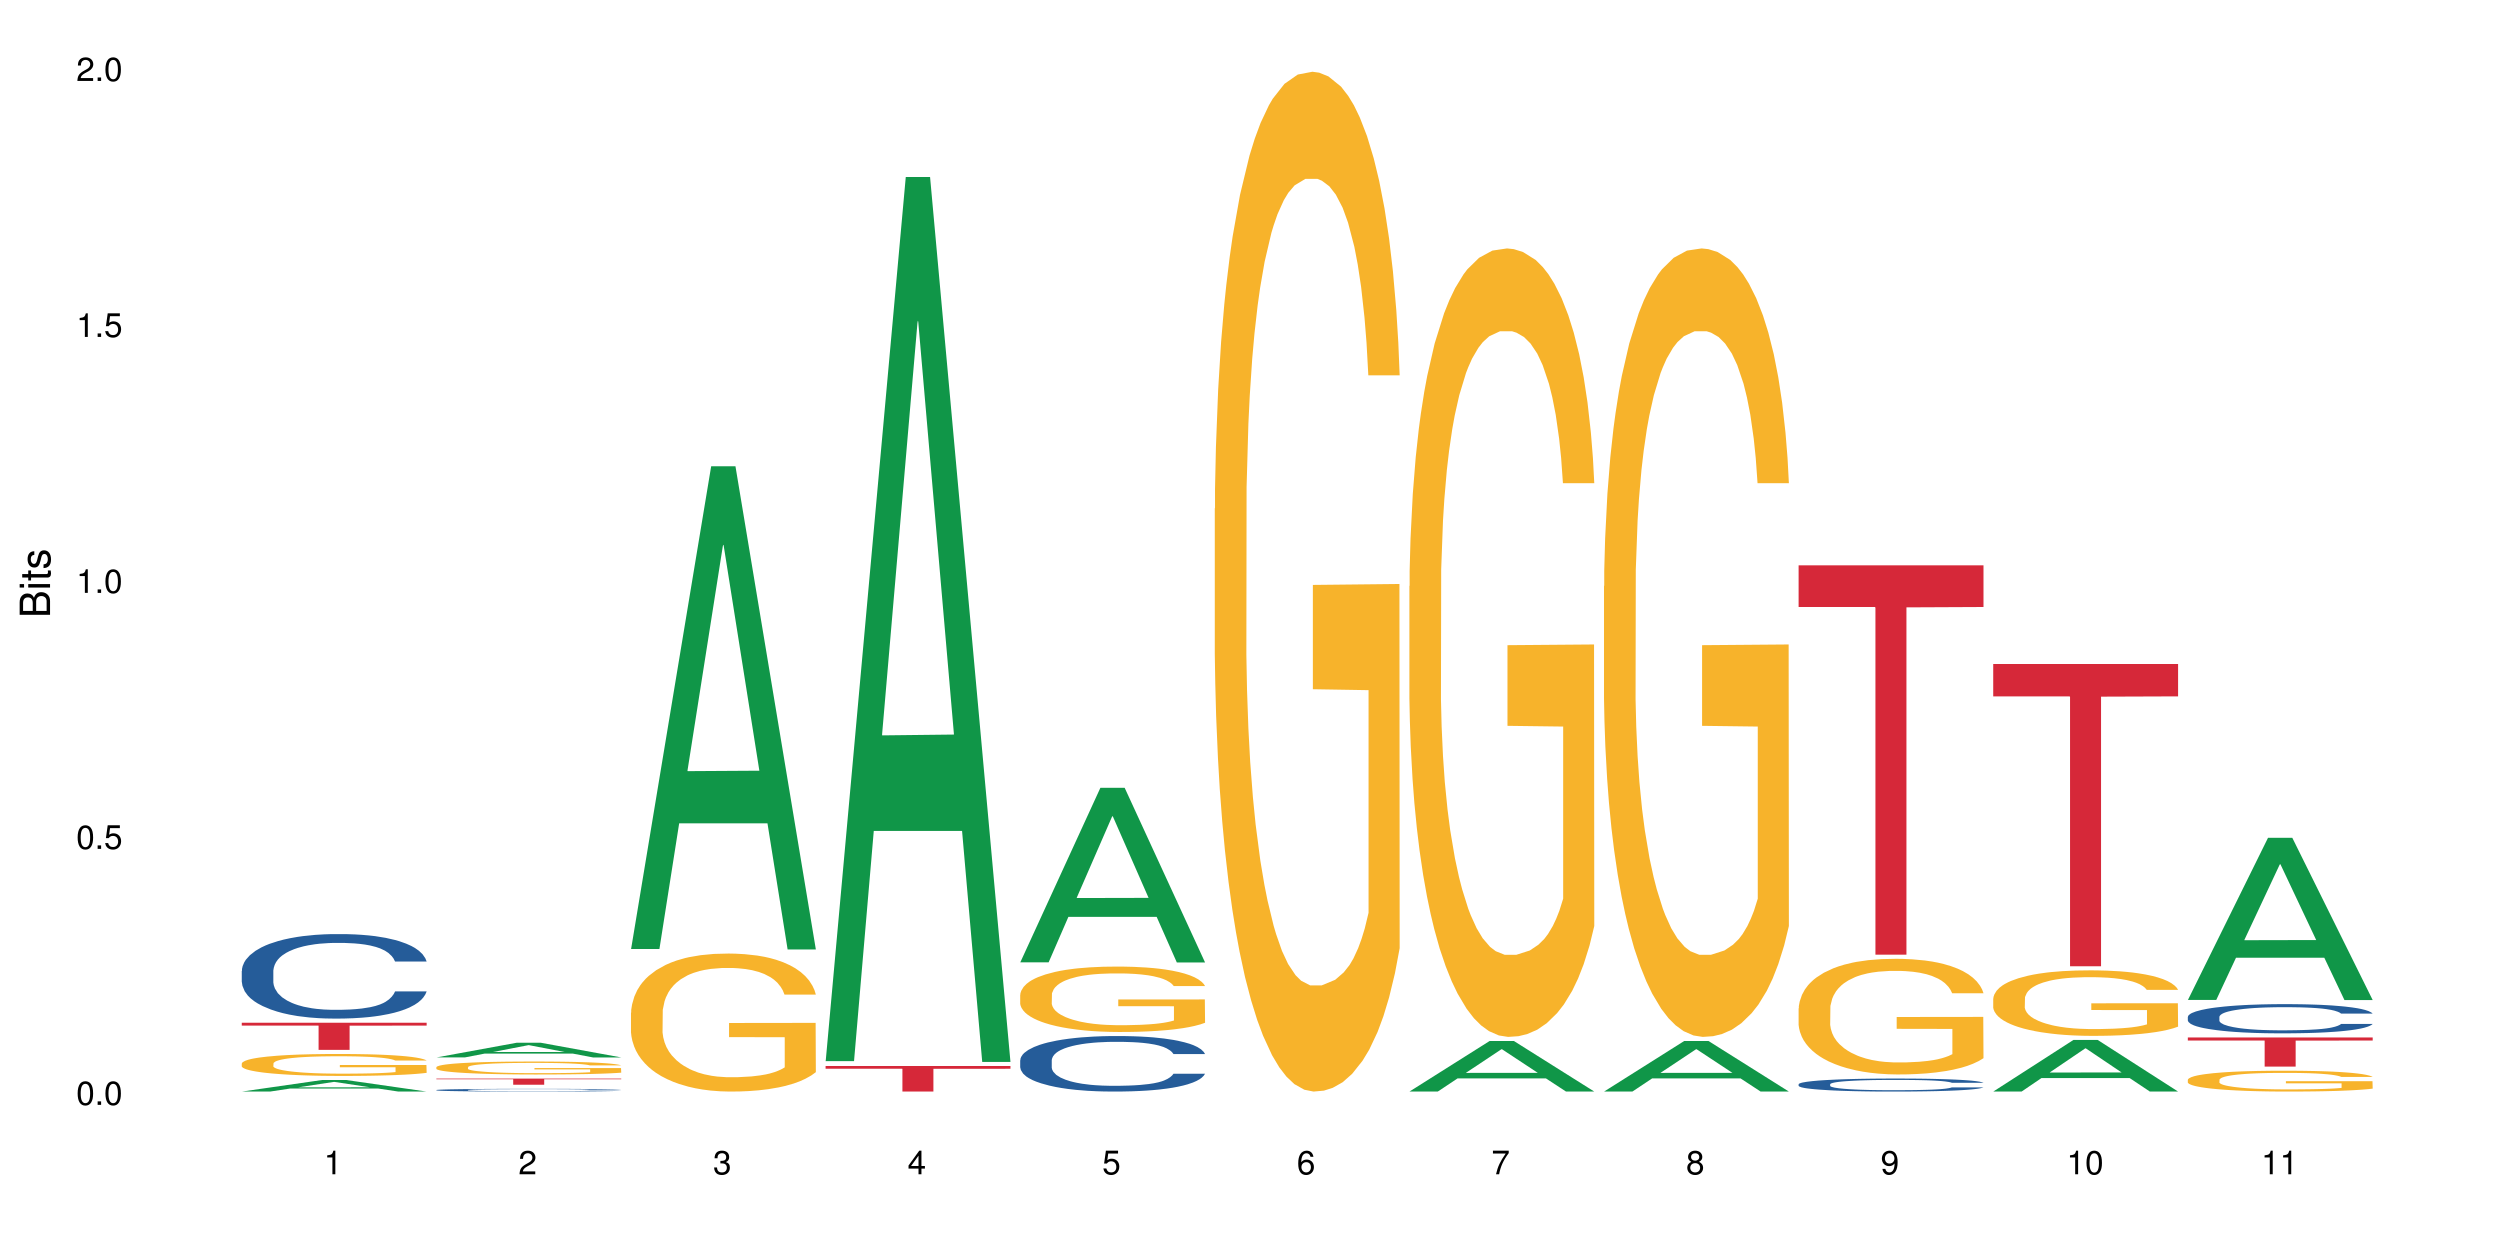 <?xml version="1.0" encoding="UTF-8"?>
<svg xmlns="http://www.w3.org/2000/svg" xmlns:xlink="http://www.w3.org/1999/xlink" width="720pt" height="360pt" viewBox="0 0 720 360" version="1.1">
<defs>
<g>
<symbol overflow="visible" id="glyph0-0">
<path style="stroke:none;" d=""/>
</symbol>
<symbol overflow="visible" id="glyph0-1">
<path style="stroke:none;" d="M 2.641 -6.797 C 2 -6.797 1.422 -6.531 1.078 -6.047 C 0.641 -5.453 0.406 -4.547 0.406 -3.297 C 0.406 -1 1.188 0.219 2.641 0.219 C 4.078 0.219 4.859 -1 4.859 -3.234 C 4.859 -4.562 4.656 -5.438 4.203 -6.047 C 3.844 -6.531 3.281 -6.797 2.641 -6.797 Z M 2.641 -6.047 C 3.547 -6.047 4 -5.125 4 -3.312 C 4 -1.375 3.562 -0.484 2.625 -0.484 C 1.734 -0.484 1.281 -1.422 1.281 -3.281 C 1.281 -5.141 1.734 -6.047 2.641 -6.047 Z M 2.641 -6.047 "/>
</symbol>
<symbol overflow="visible" id="glyph0-2">
<path style="stroke:none;" d="M 1.828 -1 L 0.828 -1 L 0.828 0 L 1.828 0 Z M 1.828 -1 "/>
</symbol>
<symbol overflow="visible" id="glyph0-3">
<path style="stroke:none;" d="M 4.562 -6.797 L 1.062 -6.797 L 0.547 -3.094 L 1.328 -3.094 C 1.719 -3.562 2.047 -3.734 2.578 -3.734 C 3.484 -3.734 4.062 -3.109 4.062 -2.094 C 4.062 -1.125 3.484 -0.531 2.578 -0.531 C 1.828 -0.531 1.375 -0.906 1.188 -1.672 L 0.328 -1.672 C 0.453 -1.109 0.547 -0.844 0.75 -0.594 C 1.125 -0.078 1.828 0.219 2.594 0.219 C 3.969 0.219 4.922 -0.781 4.922 -2.219 C 4.922 -3.562 4.031 -4.484 2.719 -4.484 C 2.25 -4.484 1.859 -4.359 1.469 -4.062 L 1.734 -5.969 L 4.562 -5.969 Z M 4.562 -6.797 "/>
</symbol>
<symbol overflow="visible" id="glyph0-4">
<path style="stroke:none;" d="M 2.484 -4.844 L 2.484 0 L 3.328 0 L 3.328 -6.797 L 2.766 -6.797 C 2.469 -5.75 2.281 -5.609 0.984 -5.453 L 0.984 -4.844 Z M 2.484 -4.844 "/>
</symbol>
<symbol overflow="visible" id="glyph0-5">
<path style="stroke:none;" d="M 4.859 -0.828 L 1.281 -0.828 C 1.359 -1.391 1.672 -1.75 2.5 -2.234 L 3.469 -2.75 C 4.406 -3.266 4.906 -3.969 4.906 -4.812 C 4.906 -5.375 4.672 -5.906 4.266 -6.266 C 3.859 -6.625 3.375 -6.797 2.719 -6.797 C 1.859 -6.797 1.219 -6.5 0.844 -5.922 C 0.609 -5.562 0.5 -5.125 0.484 -4.438 L 1.328 -4.438 C 1.359 -4.906 1.406 -5.188 1.531 -5.406 C 1.75 -5.812 2.188 -6.062 2.703 -6.062 C 3.469 -6.062 4.031 -5.516 4.031 -4.781 C 4.031 -4.25 3.719 -3.797 3.125 -3.438 L 2.234 -2.938 C 0.812 -2.141 0.406 -1.5 0.328 0 L 4.859 0 Z M 4.859 -0.828 "/>
</symbol>
<symbol overflow="visible" id="glyph0-6">
<path style="stroke:none;" d="M 2.125 -3.125 L 2.578 -3.125 C 3.516 -3.125 3.984 -2.703 3.984 -1.891 C 3.984 -1.031 3.469 -0.531 2.578 -0.531 C 1.656 -0.531 1.203 -0.984 1.156 -1.969 L 0.312 -1.969 C 0.344 -1.422 0.438 -1.078 0.609 -0.766 C 0.953 -0.109 1.625 0.219 2.547 0.219 C 3.953 0.219 4.859 -0.609 4.859 -1.906 C 4.859 -2.766 4.516 -3.25 3.703 -3.516 C 4.344 -3.766 4.656 -4.25 4.656 -4.938 C 4.656 -6.109 3.875 -6.797 2.578 -6.797 C 1.203 -6.797 0.484 -6.047 0.453 -4.609 L 1.297 -4.609 C 1.312 -5.016 1.344 -5.25 1.453 -5.453 C 1.641 -5.828 2.062 -6.062 2.594 -6.062 C 3.344 -6.062 3.797 -5.625 3.797 -4.906 C 3.797 -4.422 3.609 -4.141 3.25 -3.984 C 3.016 -3.891 2.719 -3.844 2.125 -3.844 Z M 2.125 -3.125 "/>
</symbol>
<symbol overflow="visible" id="glyph0-7">
<path style="stroke:none;" d="M 3.141 -1.625 L 3.141 0 L 3.984 0 L 3.984 -1.625 L 4.984 -1.625 L 4.984 -2.391 L 3.984 -2.391 L 3.984 -6.797 L 3.359 -6.797 L 0.266 -2.516 L 0.266 -1.625 Z M 3.141 -2.391 L 1 -2.391 L 3.141 -5.359 Z M 3.141 -2.391 "/>
</symbol>
<symbol overflow="visible" id="glyph0-8">
<path style="stroke:none;" d="M 4.781 -5.031 C 4.609 -6.141 3.891 -6.797 2.844 -6.797 C 2.094 -6.797 1.422 -6.438 1.031 -5.828 C 0.609 -5.172 0.406 -4.344 0.406 -3.094 C 0.406 -1.953 0.578 -1.234 0.984 -0.625 C 1.359 -0.078 1.953 0.219 2.703 0.219 C 3.984 0.219 4.922 -0.734 4.922 -2.078 C 4.922 -3.344 4.062 -4.234 2.844 -4.234 C 2.172 -4.234 1.641 -3.969 1.281 -3.469 C 1.281 -5.125 1.828 -6.047 2.797 -6.047 C 3.391 -6.047 3.797 -5.672 3.938 -5.031 Z M 2.734 -3.484 C 3.547 -3.484 4.062 -2.922 4.062 -2 C 4.062 -1.156 3.484 -0.531 2.703 -0.531 C 1.922 -0.531 1.328 -1.188 1.328 -2.047 C 1.328 -2.891 1.906 -3.484 2.734 -3.484 Z M 2.734 -3.484 "/>
</symbol>
<symbol overflow="visible" id="glyph0-9">
<path style="stroke:none;" d="M 4.984 -6.797 L 0.438 -6.797 L 0.438 -5.969 L 4.109 -5.969 C 2.5 -3.656 1.828 -2.234 1.328 0 L 2.219 0 C 2.594 -2.172 3.453 -4.047 4.984 -6.094 Z M 4.984 -6.797 "/>
</symbol>
<symbol overflow="visible" id="glyph0-10">
<path style="stroke:none;" d="M 3.75 -3.578 C 4.453 -4 4.688 -4.344 4.688 -4.984 C 4.688 -6.047 3.844 -6.797 2.641 -6.797 C 1.438 -6.797 0.594 -6.047 0.594 -4.984 C 0.594 -4.359 0.828 -4.016 1.516 -3.578 C 0.734 -3.203 0.359 -2.641 0.359 -1.891 C 0.359 -0.641 1.297 0.219 2.641 0.219 C 3.984 0.219 4.922 -0.641 4.922 -1.875 C 4.922 -2.641 4.531 -3.203 3.75 -3.578 Z M 2.641 -6.047 C 3.359 -6.047 3.812 -5.625 3.812 -4.969 C 3.812 -4.344 3.344 -3.922 2.641 -3.922 C 1.922 -3.922 1.453 -4.344 1.453 -4.984 C 1.453 -5.625 1.922 -6.047 2.641 -6.047 Z M 2.641 -3.203 C 3.484 -3.203 4.062 -2.672 4.062 -1.875 C 4.062 -1.062 3.484 -0.531 2.625 -0.531 C 1.797 -0.531 1.219 -1.078 1.219 -1.875 C 1.219 -2.672 1.797 -3.203 2.641 -3.203 Z M 2.641 -3.203 "/>
</symbol>
<symbol overflow="visible" id="glyph0-11">
<path style="stroke:none;" d="M 0.516 -1.547 C 0.672 -0.438 1.406 0.219 2.438 0.219 C 3.188 0.219 3.859 -0.141 4.266 -0.75 C 4.688 -1.406 4.891 -2.25 4.891 -3.484 C 4.891 -4.625 4.703 -5.359 4.312 -5.953 C 3.938 -6.5 3.344 -6.797 2.594 -6.797 C 1.297 -6.797 0.359 -5.844 0.359 -4.516 C 0.359 -3.25 1.234 -2.344 2.453 -2.344 C 3.094 -2.344 3.562 -2.578 4.016 -3.109 C 4 -1.453 3.469 -0.531 2.5 -0.531 C 1.906 -0.531 1.484 -0.906 1.359 -1.547 Z M 2.578 -6.062 C 3.375 -6.062 3.969 -5.406 3.969 -4.531 C 3.969 -3.688 3.375 -3.094 2.547 -3.094 C 1.734 -3.094 1.234 -3.672 1.234 -4.578 C 1.234 -5.438 1.797 -6.062 2.578 -6.062 Z M 2.578 -6.062 "/>
</symbol>
<symbol overflow="visible" id="glyph1-0">
<path style="stroke:none;" d=""/>
</symbol>
<symbol overflow="visible" id="glyph1-1">
<path style="stroke:none;" d="M 0 -0.953 L 0 -4.891 C 0 -5.719 -0.234 -6.344 -0.734 -6.797 C -1.188 -7.234 -1.812 -7.469 -2.5 -7.469 C -3.547 -7.469 -4.188 -7 -4.625 -5.875 C -4.984 -6.672 -5.641 -7.094 -6.531 -7.094 C -7.156 -7.094 -7.734 -6.859 -8.141 -6.391 C -8.562 -5.938 -8.75 -5.344 -8.75 -4.5 L -8.75 -0.953 Z M -4.984 -2.062 L -7.766 -2.062 L -7.766 -4.219 C -7.766 -4.844 -7.688 -5.203 -7.453 -5.5 C -7.219 -5.812 -6.859 -5.969 -6.375 -5.969 C -5.906 -5.969 -5.531 -5.812 -5.297 -5.5 C -5.062 -5.203 -4.984 -4.844 -4.984 -4.219 Z M -0.984 -2.062 L -4 -2.062 L -4 -4.781 C -4 -5.328 -3.859 -5.688 -3.578 -5.953 C -3.297 -6.219 -2.922 -6.359 -2.484 -6.359 C -2.062 -6.359 -1.688 -6.219 -1.406 -5.953 C -1.109 -5.688 -0.984 -5.328 -0.984 -4.781 Z M -0.984 -2.062 "/>
</symbol>
<symbol overflow="visible" id="glyph1-2">
<path style="stroke:none;" d="M -6.281 -1.797 L -6.281 -0.797 L 0 -0.797 L 0 -1.797 Z M -8.75 -1.797 L -8.75 -0.797 L -7.484 -0.797 L -7.484 -1.797 Z M -8.75 -1.797 "/>
</symbol>
<symbol overflow="visible" id="glyph1-3">
<path style="stroke:none;" d="M -6.281 -3.047 L -6.281 -2.016 L -8.016 -2.016 L -8.016 -1.016 L -6.281 -1.016 L -6.281 -0.172 L -5.469 -0.172 L -5.469 -1.016 L -0.719 -1.016 C -0.078 -1.016 0.281 -1.453 0.281 -2.234 C 0.281 -2.469 0.25 -2.719 0.188 -3.047 L -0.641 -3.047 C -0.609 -2.922 -0.594 -2.766 -0.594 -2.562 C -0.594 -2.141 -0.719 -2.016 -1.156 -2.016 L -5.469 -2.016 L -5.469 -3.047 Z M -6.281 -3.047 "/>
</symbol>
<symbol overflow="visible" id="glyph1-4">
<path style="stroke:none;" d="M -4.531 -5.25 C -5.766 -5.25 -6.469 -4.422 -6.469 -2.969 C -6.469 -1.516 -5.719 -0.562 -4.547 -0.562 C -3.562 -0.562 -3.094 -1.062 -2.734 -2.562 L -2.516 -3.484 C -2.344 -4.188 -2.094 -4.469 -1.625 -4.469 C -1.047 -4.469 -0.641 -3.875 -0.641 -3 C -0.641 -2.453 -0.797 -2 -1.062 -1.75 C -1.25 -1.594 -1.422 -1.531 -1.875 -1.469 L -1.875 -0.406 C -0.422 -0.453 0.281 -1.266 0.281 -2.922 C 0.281 -4.5 -0.5 -5.516 -1.719 -5.516 C -2.656 -5.516 -3.172 -4.984 -3.469 -3.734 L -3.703 -2.766 C -3.891 -1.953 -4.156 -1.609 -4.594 -1.609 C -5.172 -1.609 -5.547 -2.125 -5.547 -2.938 C -5.547 -3.75 -5.203 -4.172 -4.531 -4.203 Z M -4.531 -5.25 "/>
</symbol>
</g>
</defs>
<g id="surface71300">
<rect x="0" y="0" width="720" height="360" style="fill:rgb(100%,100%,100%);fill-opacity:1;stroke:none;"/>
<path style=" stroke:none;fill-rule:nonzero;fill:rgb(6.275%,58.824%,28.235%);fill-opacity:1;" d="M 69.629 314.367 L 69.688 314.363 L 92.723 311.047 L 99.723 311.047 L 122.875 314.371 L 114.738 314.371 L 108.938 313.504 L 83.508 313.504 L 77.82 314.367 L 69.629 314.367 L 85.957 313.145 L 106.605 313.141 L 96.309 311.59 L 96.195 311.586 L 96.082 311.598 L 85.898 313.141 L 85.957 313.145 Z M 69.629 314.367 "/>
<path style=" stroke:none;fill-rule:nonzero;fill:rgb(14.51%,36.078%,60%);fill-opacity:1;" d="M 69.629 279.617 L 69.695 279.594 L 69.695 279.059 L 69.891 278.215 L 70.344 277.148 L 70.797 276.414 L 71.969 275.102 L 73.59 273.832 L 75.277 272.855 L 76.512 272.277 L 77.617 271.832 L 80.148 271.008 L 81.773 270.586 L 83.523 270.207 L 85.668 269.828 L 87.227 269.605 L 90.73 269.25 L 93.328 269.094 L 95.344 269.027 L 99.691 269.027 L 102.289 269.117 L 104.172 269.23 L 106.25 269.406 L 108.004 269.605 L 111.055 270.098 L 113.781 270.719 L 115.016 271.074 L 116.965 271.766 L 118.457 272.434 L 119.496 273.012 L 120.664 273.832 L 121.703 274.832 L 122.484 275.969 L 122.875 276.926 L 113.781 276.926 L 113.328 276.035 L 112.809 275.344 L 111.836 274.434 L 110.859 273.789 L 109.496 273.145 L 108.266 272.723 L 106.574 272.297 L 105.082 272.031 L 103.523 271.832 L 102.031 271.699 L 99.172 271.566 L 95.863 271.566 L 94.629 271.609 L 92.098 271.785 L 90.73 271.941 L 88.785 272.254 L 87.422 272.543 L 85.797 272.988 L 84.695 273.367 L 83.328 273.945 L 82.355 274.457 L 81.254 275.191 L 80.602 275.746 L 80.02 276.367 L 79.5 277.102 L 79.109 277.883 L 78.852 278.703 L 78.719 279.504 L 78.719 282.953 L 78.852 283.754 L 79.176 284.688 L 80.02 286.043 L 81.254 287.223 L 82.68 288.156 L 84.043 288.824 L 84.824 289.137 L 85.863 289.492 L 87.484 289.938 L 89.824 290.379 L 91.188 290.559 L 93.266 290.738 L 95.406 290.824 L 98.266 290.824 L 100.797 290.738 L 102.484 290.625 L 104.238 290.449 L 106.641 290.07 L 108.133 289.715 L 109.434 289.289 L 110.406 288.867 L 111.055 288.512 L 112.031 287.824 L 112.809 287.066 L 113.395 286.289 L 113.781 285.531 L 122.875 285.531 L 122.484 286.422 L 121.898 287.289 L 121.316 287.934 L 120.406 288.711 L 119.367 289.402 L 117.875 290.18 L 116.641 290.691 L 115.016 291.25 L 113.523 291.672 L 111.898 292.047 L 109.496 292.492 L 107.938 292.715 L 106.25 292.918 L 104.238 293.094 L 101.707 293.25 L 98.977 293.34 L 96.445 293.359 L 93.719 293.316 L 91.707 293.227 L 89.043 293.027 L 85.73 292.629 L 83.328 292.203 L 81.445 291.781 L 79.824 291.336 L 78.004 290.738 L 75.668 289.758 L 74.238 289 L 73.266 288.379 L 72.16 287.512 L 71.383 286.734 L 70.473 285.488 L 69.824 283.91 L 69.629 282.684 Z M 69.629 279.617 "/>
<path style=" stroke:none;fill-rule:nonzero;fill:rgb(96.863%,70.196%,16.863%);fill-opacity:1;" d="M 69.629 306.254 L 69.695 306.246 L 69.695 306.133 L 69.953 305.871 L 70.602 305.516 L 71.449 305.219 L 72.355 304.988 L 72.941 304.867 L 73.914 304.695 L 74.758 304.566 L 76.902 304.309 L 79.629 304.066 L 81.121 303.961 L 82.809 303.863 L 85.215 303.754 L 86.316 303.711 L 89.691 303.621 L 93.523 303.562 L 97.746 303.543 L 99.691 303.551 L 102.355 303.574 L 105.992 303.637 L 108.07 303.695 L 109.691 303.754 L 111.379 303.828 L 113.457 303.941 L 115.406 304.082 L 116.965 304.219 L 118.523 304.395 L 119.82 304.578 L 120.926 304.781 L 121.898 305.023 L 122.484 305.227 L 122.875 305.426 L 113.848 305.426 L 113.328 305.227 L 112.742 305.07 L 111.77 304.879 L 110.797 304.738 L 109.82 304.629 L 108.004 304.48 L 106.445 304.387 L 104.496 304.309 L 102.613 304.254 L 100.473 304.219 L 99.172 304.207 L 95.73 304.207 L 92.613 304.25 L 90.797 304.297 L 89.5 304.34 L 87.68 304.43 L 86.578 304.496 L 85.926 304.543 L 83.98 304.723 L 82.68 304.883 L 81.965 304.996 L 81.059 305.168 L 80.406 305.324 L 79.695 305.555 L 79.305 305.727 L 78.785 306.121 L 78.719 307.16 L 78.914 307.379 L 79.305 307.617 L 79.824 307.824 L 80.602 308.043 L 81.383 308.211 L 82.746 308.438 L 83.914 308.586 L 84.824 308.684 L 86.578 308.84 L 87.289 308.895 L 88.98 308.996 L 90.73 309.078 L 92.875 309.148 L 94.5 309.18 L 97.094 309.211 L 100.406 309.211 L 104.305 309.176 L 106.77 309.129 L 108.457 309.082 L 109.562 309.043 L 110.926 308.98 L 111.898 308.922 L 112.809 308.859 L 113.914 308.758 L 113.914 307.379 L 97.875 307.375 L 97.875 306.727 L 122.809 306.723 L 122.875 308.98 L 121.512 309.137 L 119.82 309.285 L 118.199 309.402 L 116.512 309.5 L 114.109 309.609 L 112.16 309.68 L 109.172 309.758 L 106.445 309.812 L 103.59 309.844 L 101.055 309.863 L 98.07 309.867 L 95.406 309.855 L 92.551 309.824 L 90.277 309.777 L 88.199 309.719 L 86.121 309.645 L 83.523 309.523 L 81.836 309.426 L 80.082 309.301 L 78.332 309.16 L 76.773 309.004 L 75.734 308.883 L 74.695 308.742 L 73.59 308.57 L 72.551 308.371 L 71.773 308.195 L 71.059 307.992 L 70.539 307.801 L 70.02 307.543 L 69.758 307.332 L 69.629 307.152 Z M 69.629 306.254 "/>
<path style=" stroke:none;fill-rule:nonzero;fill:rgb(83.922%,15.686%,22.353%);fill-opacity:1;" d="M 69.629 294.539 L 122.875 294.539 L 122.875 295.379 L 100.684 295.387 L 100.684 302.363 L 91.754 302.363 L 91.754 295.395 L 91.625 295.379 L 69.629 295.379 Z M 69.629 294.539 "/>
<path style=" stroke:none;fill-rule:nonzero;fill:rgb(6.275%,58.824%,28.235%);fill-opacity:1;" d="M 125.676 304.539 L 125.734 304.535 L 148.77 300.316 L 155.77 300.316 L 178.918 304.543 L 170.785 304.543 L 164.984 303.441 L 139.555 303.441 L 133.867 304.539 L 125.676 304.539 L 142 302.984 L 162.652 302.98 L 152.355 301.008 L 152.242 301.004 L 152.129 301.016 L 141.945 302.98 L 142 302.984 Z M 125.676 304.539 "/>
<path style=" stroke:none;fill-rule:nonzero;fill:rgb(14.51%,36.078%,60%);fill-opacity:1;" d="M 125.676 313.926 L 125.742 313.926 L 125.742 313.91 L 125.934 313.883 L 126.391 313.848 L 126.844 313.824 L 128.012 313.781 L 129.637 313.738 L 131.324 313.707 L 132.559 313.691 L 133.664 313.676 L 136.195 313.648 L 137.816 313.637 L 139.57 313.621 L 141.715 313.609 L 143.273 313.602 L 146.777 313.594 L 149.375 313.586 L 158.336 313.586 L 160.219 313.59 L 162.297 313.598 L 164.051 313.602 L 167.102 313.621 L 169.828 313.641 L 171.062 313.652 L 173.012 313.672 L 174.504 313.695 L 175.543 313.715 L 176.711 313.738 L 177.75 313.773 L 178.531 313.809 L 178.918 313.84 L 169.828 313.84 L 169.375 313.812 L 168.855 313.789 L 167.883 313.758 L 166.906 313.738 L 165.543 313.719 L 164.309 313.703 L 162.621 313.691 L 161.129 313.684 L 159.57 313.676 L 158.078 313.672 L 155.219 313.668 L 150.676 313.668 L 148.141 313.672 L 146.777 313.68 L 144.832 313.688 L 143.469 313.699 L 141.844 313.711 L 140.738 313.727 L 139.375 313.742 L 138.402 313.762 L 137.297 313.785 L 136.648 313.801 L 136.066 313.82 L 135.547 313.844 L 135.156 313.871 L 134.895 313.898 L 134.766 313.922 L 134.766 314.035 L 134.895 314.059 L 135.219 314.09 L 136.066 314.133 L 137.297 314.172 L 138.727 314.203 L 140.09 314.223 L 140.871 314.234 L 141.91 314.246 L 143.531 314.262 L 145.871 314.273 L 147.234 314.281 L 149.312 314.285 L 151.453 314.289 L 154.312 314.289 L 156.844 314.285 L 158.531 314.281 L 160.285 314.277 L 162.688 314.266 L 164.18 314.254 L 165.48 314.238 L 166.453 314.227 L 167.102 314.215 L 168.074 314.191 L 168.855 314.168 L 169.441 314.141 L 169.828 314.117 L 178.918 314.117 L 178.531 314.148 L 177.945 314.176 L 177.363 314.195 L 176.453 314.219 L 175.414 314.242 L 173.922 314.27 L 172.688 314.285 L 171.062 314.301 L 169.57 314.316 L 167.945 314.328 L 165.543 314.344 L 163.984 314.352 L 162.297 314.355 L 160.285 314.363 L 157.754 314.367 L 155.023 314.371 L 149.766 314.371 L 147.754 314.367 L 145.09 314.359 L 141.777 314.348 L 139.375 314.332 L 137.492 314.32 L 135.871 314.305 L 134.051 314.285 L 131.715 314.254 L 130.285 314.23 L 129.312 314.211 L 128.207 314.184 L 127.43 314.156 L 126.52 314.117 L 125.871 314.066 L 125.676 314.027 Z M 125.676 313.926 "/>
<path style=" stroke:none;fill-rule:nonzero;fill:rgb(96.863%,70.196%,16.863%);fill-opacity:1;" d="M 125.676 307.32 L 125.742 307.32 L 125.742 307.25 L 126 307.098 L 126.648 306.887 L 127.492 306.711 L 128.402 306.574 L 128.988 306.504 L 129.961 306.402 L 130.805 306.324 L 132.949 306.172 L 135.676 306.031 L 137.168 305.969 L 138.855 305.91 L 141.258 305.844 L 142.363 305.82 L 145.738 305.766 L 149.57 305.734 L 153.793 305.723 L 155.738 305.727 L 158.402 305.738 L 162.039 305.777 L 164.117 305.812 L 165.738 305.844 L 167.426 305.891 L 169.504 305.957 L 171.453 306.039 L 173.012 306.121 L 174.57 306.223 L 175.867 306.332 L 176.973 306.453 L 177.945 306.594 L 178.531 306.715 L 178.918 306.836 L 169.895 306.836 L 169.375 306.715 L 168.789 306.621 L 167.816 306.512 L 166.844 306.43 L 165.867 306.363 L 164.051 306.273 L 162.492 306.219 L 160.543 306.172 L 158.66 306.141 L 156.52 306.121 L 155.219 306.113 L 151.777 306.113 L 148.66 306.137 L 146.844 306.164 L 145.543 306.191 L 143.727 306.246 L 142.621 306.285 L 141.973 306.312 L 140.027 306.418 L 138.727 306.516 L 138.012 306.578 L 137.105 306.68 L 136.453 306.773 L 135.738 306.91 L 135.352 307.012 L 134.832 307.242 L 134.766 307.855 L 134.961 307.988 L 135.352 308.125 L 135.871 308.25 L 136.648 308.379 L 137.43 308.477 L 138.793 308.609 L 139.961 308.699 L 140.871 308.758 L 142.621 308.852 L 143.336 308.879 L 145.023 308.941 L 146.777 308.988 L 148.922 309.031 L 150.543 309.051 L 153.141 309.066 L 156.453 309.066 L 160.348 309.047 L 162.816 309.02 L 164.504 308.992 L 165.609 308.969 L 166.973 308.93 L 167.945 308.898 L 168.855 308.859 L 169.961 308.801 L 169.961 307.988 L 153.922 307.984 L 153.922 307.602 L 178.855 307.598 L 178.918 308.93 L 177.555 309.023 L 175.867 309.113 L 174.246 309.18 L 172.555 309.238 L 170.152 309.305 L 168.207 309.344 L 165.219 309.391 L 162.492 309.422 L 159.637 309.441 L 157.102 309.453 L 154.117 309.457 L 151.453 309.449 L 148.598 309.43 L 146.324 309.402 L 144.246 309.367 L 142.168 309.324 L 139.57 309.254 L 137.883 309.195 L 136.129 309.121 L 134.375 309.039 L 132.816 308.945 L 131.777 308.875 L 130.742 308.793 L 129.637 308.691 L 128.598 308.574 L 127.82 308.469 L 127.105 308.348 L 126.586 308.234 L 126.066 308.082 L 125.805 307.961 L 125.676 307.855 Z M 125.676 307.32 "/>
<path style=" stroke:none;fill-rule:nonzero;fill:rgb(83.922%,15.686%,22.353%);fill-opacity:1;" d="M 125.676 310.637 L 178.918 310.637 L 178.918 310.824 L 156.73 310.828 L 156.73 312.406 L 147.801 312.406 L 147.801 310.828 L 147.672 310.824 L 125.676 310.824 Z M 125.676 310.637 "/>
<path style=" stroke:none;fill-rule:nonzero;fill:rgb(6.275%,58.824%,28.235%);fill-opacity:1;" d="M 181.723 273.309 L 181.777 273.18 L 204.816 134.289 L 211.812 134.289 L 234.965 273.441 L 226.832 273.441 L 221.031 237.117 L 195.602 237.117 L 189.914 273.309 L 181.723 273.309 L 198.047 222.09 L 218.695 221.961 L 208.402 157.023 L 208.289 156.891 L 208.172 157.285 L 197.992 221.961 L 198.047 222.09 Z M 181.723 273.309 "/>
<path style=" stroke:none;fill-rule:nonzero;fill:rgb(96.863%,70.196%,16.863%);fill-opacity:1;" d="M 181.723 291.645 L 181.785 291.609 L 181.785 290.883 L 182.047 289.25 L 182.695 287 L 183.539 285.148 L 184.449 283.695 L 185.035 282.934 L 186.008 281.844 L 186.852 281.047 L 188.996 279.41 L 191.723 277.887 L 193.215 277.234 L 194.902 276.617 L 197.305 275.926 L 198.41 275.672 L 201.785 275.094 L 205.617 274.73 L 209.836 274.621 L 211.785 274.656 L 214.449 274.801 L 218.082 275.199 L 220.16 275.562 L 221.785 275.926 L 223.473 276.398 L 225.551 277.125 L 227.5 277.996 L 229.059 278.867 L 230.617 279.957 L 231.914 281.117 L 233.02 282.387 L 233.992 283.914 L 234.578 285.184 L 234.965 286.453 L 225.941 286.453 L 225.422 285.184 L 224.836 284.203 L 223.863 283.004 L 222.891 282.133 L 221.914 281.445 L 220.098 280.5 L 218.539 279.922 L 216.59 279.41 L 214.707 279.086 L 212.566 278.867 L 211.266 278.793 L 207.824 278.793 L 204.707 279.047 L 202.891 279.34 L 201.59 279.629 L 199.773 280.176 L 198.668 280.609 L 198.02 280.898 L 196.07 282.027 L 194.773 283.043 L 194.059 283.73 L 193.148 284.82 L 192.5 285.801 L 191.785 287.254 L 191.398 288.344 L 190.879 290.812 L 190.812 297.344 L 191.008 298.723 L 191.398 300.211 L 191.918 301.52 L 192.695 302.898 L 193.477 303.953 L 194.84 305.367 L 196.008 306.312 L 196.918 306.93 L 198.668 307.91 L 199.383 308.234 L 201.07 308.891 L 202.824 309.398 L 204.969 309.832 L 206.59 310.051 L 209.188 310.23 L 212.5 310.23 L 216.395 310.016 L 218.863 309.723 L 220.551 309.434 L 221.656 309.18 L 223.02 308.781 L 223.992 308.418 L 224.902 308.02 L 226.004 307.402 L 226.004 298.723 L 209.969 298.688 L 209.969 294.621 L 234.902 294.586 L 234.965 308.781 L 233.602 309.762 L 231.914 310.703 L 230.293 311.43 L 228.602 312.047 L 226.199 312.738 L 224.254 313.172 L 221.266 313.68 L 218.539 314.008 L 215.68 314.227 L 213.148 314.336 L 210.164 314.371 L 207.5 314.297 L 204.645 314.082 L 202.371 313.789 L 200.293 313.426 L 198.215 312.953 L 195.617 312.191 L 193.93 311.574 L 192.176 310.812 L 190.422 309.906 L 188.863 308.926 L 187.824 308.164 L 186.785 307.293 L 185.684 306.203 L 184.645 304.969 L 183.863 303.844 L 183.152 302.574 L 182.633 301.375 L 182.113 299.742 L 181.852 298.434 L 181.723 297.309 Z M 181.723 291.645 "/>
<path style=" stroke:none;fill-rule:nonzero;fill:rgb(6.275%,58.824%,28.235%);fill-opacity:1;" d="M 237.77 305.598 L 237.824 305.355 L 260.863 50.977 L 267.859 50.977 L 291.012 305.836 L 282.879 305.836 L 277.074 239.309 L 251.648 239.309 L 245.961 305.598 L 237.77 305.598 L 254.094 211.789 L 274.742 211.551 L 264.449 92.617 L 264.332 92.375 L 264.219 93.094 L 254.039 211.551 L 254.094 211.789 Z M 237.77 305.598 "/>
<path style=" stroke:none;fill-rule:nonzero;fill:rgb(83.922%,15.686%,22.353%);fill-opacity:1;" d="M 237.77 307.016 L 291.012 307.016 L 291.012 307.805 L 268.82 307.809 L 268.82 314.371 L 259.895 314.371 L 259.895 307.816 L 259.766 307.805 L 237.77 307.805 Z M 237.77 307.016 "/>
<path style=" stroke:none;fill-rule:nonzero;fill:rgb(6.275%,58.824%,28.235%);fill-opacity:1;" d="M 293.816 277.145 L 293.871 277.098 L 316.91 226.895 L 323.906 226.895 L 347.059 277.191 L 338.926 277.191 L 333.121 264.062 L 307.695 264.062 L 302.008 277.145 L 293.816 277.145 L 310.141 258.633 L 330.789 258.586 L 320.492 235.113 L 320.379 235.066 L 320.266 235.207 L 310.082 258.586 L 310.141 258.633 Z M 293.816 277.145 "/>
<path style=" stroke:none;fill-rule:nonzero;fill:rgb(14.51%,36.078%,60%);fill-opacity:1;" d="M 293.816 305.344 L 293.879 305.328 L 293.879 304.98 L 294.074 304.422 L 294.527 303.723 L 294.984 303.242 L 296.152 302.379 L 297.777 301.547 L 299.465 300.902 L 300.699 300.523 L 301.801 300.23 L 304.332 299.691 L 305.957 299.414 L 307.711 299.164 L 309.852 298.918 L 311.41 298.77 L 314.918 298.539 L 317.516 298.434 L 319.527 298.391 L 323.879 298.391 L 326.477 298.449 L 328.359 298.523 L 330.438 298.641 L 332.191 298.77 L 335.242 299.094 L 337.969 299.5 L 339.203 299.734 L 341.148 300.188 L 342.645 300.625 L 343.684 301.004 L 344.852 301.547 L 345.891 302.203 L 346.668 302.949 L 347.059 303.578 L 337.969 303.578 L 337.516 302.992 L 336.996 302.539 L 336.02 301.941 L 335.047 301.516 L 333.684 301.094 L 332.449 300.816 L 330.762 300.539 L 329.266 300.363 L 327.711 300.23 L 326.215 300.145 L 323.359 300.055 L 320.047 300.055 L 318.812 300.086 L 316.281 300.203 L 314.918 300.305 L 312.969 300.508 L 311.605 300.699 L 309.984 300.992 L 308.879 301.238 L 307.516 301.617 L 306.543 301.953 L 305.438 302.438 L 304.789 302.801 L 304.203 303.211 L 303.684 303.691 L 303.293 304.203 L 303.035 304.746 L 302.906 305.27 L 302.906 307.535 L 303.035 308.062 L 303.359 308.676 L 304.203 309.566 L 305.438 310.34 L 306.867 310.953 L 308.23 311.391 L 309.008 311.594 L 310.047 311.828 L 311.672 312.121 L 314.008 312.414 L 315.371 312.531 L 317.449 312.648 L 319.594 312.707 L 322.449 312.707 L 324.98 312.648 L 326.672 312.574 L 328.422 312.457 L 330.824 312.207 L 332.32 311.977 L 333.617 311.699 L 334.594 311.422 L 335.242 311.188 L 336.215 310.734 L 336.996 310.238 L 337.578 309.727 L 337.969 309.23 L 347.059 309.23 L 346.668 309.812 L 346.086 310.383 L 345.5 310.809 L 344.59 311.316 L 343.551 311.77 L 342.059 312.281 L 340.824 312.617 L 339.203 312.984 L 337.707 313.262 L 336.086 313.508 L 333.684 313.801 L 332.125 313.945 L 330.438 314.078 L 328.422 314.195 L 325.891 314.297 L 323.164 314.355 L 320.633 314.371 L 317.906 314.34 L 315.891 314.281 L 313.23 314.152 L 309.918 313.887 L 307.516 313.609 L 305.633 313.332 L 304.008 313.043 L 302.191 312.648 L 299.852 312.004 L 298.426 311.508 L 297.449 311.098 L 296.348 310.527 L 295.566 310.02 L 294.66 309.199 L 294.008 308.164 L 293.816 307.359 Z M 293.816 305.344 "/>
<path style=" stroke:none;fill-rule:nonzero;fill:rgb(96.863%,70.196%,16.863%);fill-opacity:1;" d="M 293.816 286.441 L 293.879 286.426 L 293.879 286.078 L 294.141 285.305 L 294.789 284.238 L 295.633 283.363 L 296.543 282.672 L 297.125 282.312 L 298.102 281.797 L 298.945 281.418 L 301.086 280.645 L 303.812 279.922 L 305.309 279.609 L 306.996 279.316 L 309.398 278.992 L 310.504 278.871 L 313.879 278.598 L 317.711 278.422 L 321.93 278.371 L 323.879 278.391 L 326.539 278.457 L 330.176 278.648 L 332.254 278.82 L 333.879 278.992 L 335.566 279.215 L 337.645 279.559 L 339.59 279.973 L 341.148 280.387 L 342.707 280.902 L 344.008 281.453 L 345.109 282.055 L 346.086 282.777 L 346.668 283.379 L 347.059 283.98 L 338.035 283.98 L 337.516 283.379 L 336.93 282.914 L 335.957 282.348 L 334.98 281.934 L 334.008 281.605 L 332.191 281.16 L 330.633 280.883 L 328.684 280.645 L 326.801 280.488 L 324.656 280.387 L 323.359 280.352 L 319.918 280.352 L 316.801 280.473 L 314.984 280.609 L 313.684 280.746 L 311.867 281.004 L 310.762 281.211 L 310.113 281.348 L 308.164 281.883 L 306.867 282.363 L 306.152 282.691 L 305.242 283.207 L 304.594 283.672 L 303.879 284.359 L 303.488 284.875 L 302.969 286.047 L 302.906 289.141 L 303.102 289.797 L 303.488 290.5 L 304.008 291.121 L 304.789 291.773 L 305.566 292.273 L 306.93 292.945 L 308.102 293.391 L 309.008 293.684 L 310.762 294.148 L 311.477 294.305 L 313.164 294.613 L 314.918 294.855 L 317.059 295.062 L 318.684 295.164 L 321.281 295.25 L 324.594 295.25 L 328.488 295.148 L 330.957 295.008 L 332.645 294.871 L 333.746 294.75 L 335.113 294.562 L 336.086 294.391 L 336.996 294.199 L 338.098 293.906 L 338.098 289.797 L 322.059 289.777 L 322.059 287.852 L 346.992 287.836 L 347.059 294.562 L 345.695 295.027 L 344.008 295.473 L 342.383 295.816 L 340.695 296.109 L 338.293 296.438 L 336.344 296.645 L 333.359 296.883 L 330.633 297.039 L 327.773 297.145 L 325.242 297.195 L 322.254 297.211 L 319.594 297.176 L 316.734 297.074 L 314.465 296.938 L 312.387 296.766 L 310.309 296.539 L 307.711 296.18 L 306.023 295.887 L 304.27 295.527 L 302.516 295.094 L 300.957 294.629 L 299.918 294.27 L 298.879 293.855 L 297.777 293.34 L 296.738 292.754 L 295.957 292.223 L 295.242 291.621 L 294.723 291.051 L 294.203 290.277 L 293.945 289.66 L 293.816 289.125 Z M 293.816 286.441 "/>
<path style=" stroke:none;fill-rule:nonzero;fill:rgb(96.863%,70.196%,16.863%);fill-opacity:1;" d="M 349.859 146.461 L 349.926 146.191 L 349.926 140.828 L 350.188 128.758 L 350.836 112.129 L 351.68 98.449 L 352.59 87.719 L 353.172 82.086 L 354.148 74.039 L 354.992 68.141 L 357.133 56.07 L 359.859 44.805 L 361.355 39.977 L 363.043 35.414 L 365.445 30.32 L 366.547 28.441 L 369.926 24.148 L 373.758 21.469 L 377.977 20.664 L 379.926 20.93 L 382.586 22.004 L 386.223 24.953 L 388.301 27.637 L 389.926 30.32 L 391.613 33.805 L 393.691 39.172 L 395.637 45.609 L 397.195 52.047 L 398.754 60.094 L 400.055 68.676 L 401.156 78.062 L 402.133 89.328 L 402.715 98.715 L 403.105 108.105 L 394.078 108.105 L 393.559 98.715 L 392.977 91.477 L 392 82.625 L 391.027 76.188 L 390.055 71.09 L 388.234 64.117 L 386.676 59.824 L 384.73 56.07 L 382.848 53.656 L 380.703 52.047 L 379.406 51.508 L 375.965 51.508 L 372.848 53.387 L 371.027 55.531 L 369.73 57.68 L 367.914 61.703 L 366.809 64.922 L 366.16 67.066 L 364.211 75.383 L 362.914 82.891 L 362.199 87.988 L 361.289 96.035 L 360.641 103.277 L 359.926 114.004 L 359.535 122.051 L 359.016 140.293 L 358.953 188.574 L 359.145 198.766 L 359.535 209.762 L 360.055 219.418 L 360.836 229.609 L 361.613 237.391 L 362.977 247.852 L 364.145 254.824 L 365.055 259.383 L 366.809 266.625 L 367.523 269.039 L 369.211 273.867 L 370.965 277.625 L 373.105 280.844 L 374.73 282.453 L 377.328 283.793 L 380.641 283.793 L 384.535 282.184 L 387.004 280.039 L 388.691 277.891 L 389.793 276.016 L 391.156 273.062 L 392.133 270.383 L 393.039 267.43 L 394.145 262.871 L 394.145 198.766 L 378.105 198.496 L 378.105 168.457 L 403.039 168.188 L 403.105 273.062 L 401.742 280.305 L 400.055 287.281 L 398.43 292.645 L 396.742 297.203 L 394.34 302.301 L 392.391 305.52 L 389.406 309.273 L 386.676 311.688 L 383.82 313.297 L 381.289 314.102 L 378.301 314.371 L 375.641 313.836 L 372.781 312.227 L 370.508 310.078 L 368.434 307.398 L 366.355 303.91 L 363.758 298.277 L 362.066 293.719 L 360.316 288.086 L 358.562 281.379 L 357.004 274.137 L 355.965 268.504 L 354.926 262.066 L 353.82 254.02 L 352.781 244.898 L 352.004 236.586 L 351.289 227.195 L 350.77 218.344 L 350.25 206.277 L 349.992 196.621 L 349.859 188.305 Z M 349.859 146.461 "/>
<path style=" stroke:none;fill-rule:nonzero;fill:rgb(6.275%,58.824%,28.235%);fill-opacity:1;" d="M 405.906 314.355 L 405.965 314.344 L 429.004 299.809 L 436 299.809 L 459.152 314.371 L 451.016 314.371 L 445.215 310.57 L 419.789 310.57 L 414.098 314.355 L 405.906 314.355 L 422.234 308.996 L 442.883 308.984 L 432.586 302.188 L 432.473 302.172 L 432.359 302.215 L 422.176 308.984 L 422.234 308.996 Z M 405.906 314.355 "/>
<path style=" stroke:none;fill-rule:nonzero;fill:rgb(96.863%,70.196%,16.863%);fill-opacity:1;" d="M 405.906 168.809 L 405.973 168.602 L 405.973 164.453 L 406.23 155.121 L 406.883 142.266 L 407.727 131.688 L 408.633 123.395 L 409.219 119.039 L 410.191 112.816 L 411.039 108.254 L 413.18 98.922 L 415.906 90.211 L 417.402 86.48 L 419.09 82.953 L 421.492 79.016 L 422.594 77.562 L 425.973 74.246 L 429.801 72.172 L 434.023 71.547 L 435.973 71.754 L 438.633 72.586 L 442.27 74.867 L 444.348 76.941 L 445.969 79.016 L 447.66 81.711 L 449.738 85.859 L 451.684 90.836 L 453.242 95.812 L 454.801 102.031 L 456.102 108.668 L 457.203 115.926 L 458.176 124.637 L 458.762 131.895 L 459.152 139.152 L 450.125 139.152 L 449.605 131.895 L 449.023 126.297 L 448.047 119.453 L 447.074 114.477 L 446.102 110.535 L 444.281 105.145 L 442.723 101.824 L 440.777 98.922 L 438.895 97.055 L 436.75 95.812 L 435.453 95.398 L 432.012 95.398 L 428.895 96.848 L 427.074 98.508 L 425.777 100.168 L 423.957 103.277 L 422.855 105.766 L 422.207 107.426 L 420.258 113.855 L 418.957 119.66 L 418.246 123.602 L 417.336 129.82 L 416.688 135.422 L 415.973 143.715 L 415.582 149.938 L 415.062 164.039 L 414.996 201.367 L 415.191 209.25 L 415.582 217.75 L 416.102 225.215 L 416.883 233.098 L 417.66 239.109 L 419.023 247.199 L 420.191 252.59 L 421.102 256.117 L 422.855 261.715 L 423.57 263.582 L 425.258 267.312 L 427.012 270.219 L 429.152 272.707 L 430.777 273.949 L 433.375 274.988 L 436.684 274.988 L 440.582 273.742 L 443.047 272.086 L 444.738 270.426 L 445.84 268.973 L 447.203 266.691 L 448.18 264.617 L 449.086 262.336 L 450.191 258.812 L 450.191 209.25 L 434.152 209.039 L 434.152 185.812 L 459.086 185.605 L 459.152 266.691 L 457.789 272.293 L 456.102 277.684 L 454.477 281.832 L 452.789 285.355 L 450.387 289.297 L 448.438 291.785 L 445.449 294.688 L 442.723 296.555 L 439.867 297.801 L 437.336 298.422 L 434.348 298.629 L 431.684 298.215 L 428.828 296.969 L 426.555 295.309 L 424.477 293.238 L 422.398 290.539 L 419.805 286.188 L 418.113 282.66 L 416.363 278.305 L 414.609 273.121 L 413.051 267.523 L 412.012 263.168 L 410.973 258.191 L 409.867 251.969 L 408.828 244.918 L 408.051 238.488 L 407.336 231.23 L 406.816 224.387 L 406.297 215.055 L 406.039 207.59 L 405.906 201.16 Z M 405.906 168.809 "/>
<path style=" stroke:none;fill-rule:nonzero;fill:rgb(6.275%,58.824%,28.235%);fill-opacity:1;" d="M 461.953 314.355 L 462.012 314.344 L 485.051 299.809 L 492.047 299.809 L 515.199 314.371 L 507.062 314.371 L 501.262 310.57 L 475.832 310.57 L 470.145 314.355 L 461.953 314.355 L 478.281 308.996 L 498.93 308.984 L 488.633 302.188 L 488.52 302.172 L 488.406 302.215 L 478.223 308.984 L 478.281 308.996 Z M 461.953 314.355 "/>
<path style=" stroke:none;fill-rule:nonzero;fill:rgb(96.863%,70.196%,16.863%);fill-opacity:1;" d="M 461.953 168.809 L 462.02 168.602 L 462.02 164.453 L 462.277 155.121 L 462.93 142.266 L 463.773 131.688 L 464.68 123.395 L 465.266 119.039 L 466.238 112.816 L 467.082 108.254 L 469.227 98.922 L 471.953 90.211 L 473.445 86.48 L 475.137 82.953 L 477.539 79.016 L 478.641 77.562 L 482.02 74.246 L 485.848 72.172 L 490.07 71.547 L 492.016 71.754 L 494.68 72.586 L 498.316 74.867 L 500.395 76.941 L 502.016 79.016 L 503.703 81.711 L 505.781 85.859 L 507.73 90.836 L 509.289 95.812 L 510.848 102.031 L 512.145 108.668 L 513.25 115.926 L 514.223 124.637 L 514.809 131.895 L 515.199 139.152 L 506.172 139.152 L 505.652 131.895 L 505.07 126.297 L 504.094 119.453 L 503.121 114.477 L 502.148 110.535 L 500.328 105.145 L 498.77 101.824 L 496.82 98.922 L 494.938 97.055 L 492.797 95.812 L 491.496 95.398 L 488.055 95.398 L 484.941 96.848 L 483.121 98.508 L 481.824 100.168 L 480.004 103.277 L 478.902 105.766 L 478.25 107.426 L 476.305 113.855 L 475.004 119.66 L 474.289 123.602 L 473.383 129.82 L 472.734 135.422 L 472.02 143.715 L 471.629 149.938 L 471.109 164.039 L 471.043 201.367 L 471.238 209.25 L 471.629 217.75 L 472.148 225.215 L 472.926 233.098 L 473.707 239.109 L 475.07 247.199 L 476.238 252.59 L 477.148 256.117 L 478.902 261.715 L 479.617 263.582 L 481.305 267.312 L 483.059 270.219 L 485.199 272.707 L 486.824 273.949 L 489.422 274.988 L 492.73 274.988 L 496.629 273.742 L 499.094 272.086 L 500.781 270.426 L 501.887 268.973 L 503.25 266.691 L 504.223 264.617 L 505.133 262.336 L 506.238 258.812 L 506.238 209.25 L 490.199 209.039 L 490.199 185.812 L 515.133 185.605 L 515.199 266.691 L 513.836 272.293 L 512.145 277.684 L 510.523 281.832 L 508.836 285.355 L 506.434 289.297 L 504.484 291.785 L 501.496 294.688 L 498.77 296.555 L 495.914 297.801 L 493.383 298.422 L 490.395 298.629 L 487.73 298.215 L 484.875 296.969 L 482.602 295.309 L 480.523 293.238 L 478.445 290.539 L 475.848 286.188 L 474.16 282.66 L 472.406 278.305 L 470.656 273.121 L 469.098 267.523 L 468.059 263.168 L 467.02 258.191 L 465.914 251.969 L 464.875 244.918 L 464.098 238.488 L 463.383 231.23 L 462.863 224.387 L 462.344 215.055 L 462.082 207.59 L 461.953 201.16 Z M 461.953 168.809 "/>
<path style=" stroke:none;fill-rule:nonzero;fill:rgb(14.51%,36.078%,60%);fill-opacity:1;" d="M 518 312.254 L 518.066 312.25 L 518.066 312.168 L 518.262 312.039 L 518.715 311.875 L 519.168 311.762 L 520.336 311.559 L 521.961 311.363 L 523.648 311.211 L 524.883 311.125 L 525.988 311.055 L 528.52 310.93 L 530.141 310.863 L 531.895 310.805 L 534.039 310.746 L 535.598 310.711 L 539.102 310.656 L 541.699 310.633 L 543.715 310.625 L 548.062 310.625 L 550.66 310.637 L 552.543 310.652 L 554.621 310.68 L 556.375 310.711 L 559.426 310.789 L 562.152 310.883 L 563.387 310.938 L 565.336 311.043 L 566.828 311.148 L 567.867 311.234 L 569.035 311.363 L 570.074 311.516 L 570.855 311.691 L 571.246 311.84 L 562.152 311.84 L 561.699 311.703 L 561.18 311.598 L 560.207 311.457 L 559.23 311.355 L 557.867 311.258 L 556.633 311.191 L 554.945 311.125 L 553.453 311.086 L 551.895 311.055 L 550.402 311.035 L 547.543 311.012 L 544.234 311.012 L 543 311.02 L 540.465 311.047 L 539.102 311.07 L 537.156 311.121 L 535.793 311.164 L 534.168 311.234 L 533.062 311.293 L 531.699 311.379 L 530.727 311.457 L 529.621 311.57 L 528.973 311.656 L 528.391 311.754 L 527.871 311.867 L 527.48 311.988 L 527.219 312.113 L 527.09 312.238 L 527.09 312.766 L 527.219 312.891 L 527.547 313.035 L 528.391 313.242 L 529.621 313.426 L 531.051 313.57 L 532.414 313.672 L 533.195 313.719 L 534.234 313.773 L 535.855 313.844 L 538.195 313.91 L 539.559 313.938 L 541.637 313.965 L 543.777 313.98 L 546.637 313.98 L 549.168 313.965 L 550.855 313.949 L 552.609 313.922 L 555.012 313.863 L 556.504 313.809 L 557.805 313.742 L 558.777 313.68 L 559.426 313.625 L 560.402 313.52 L 561.18 313.402 L 561.766 313.281 L 562.152 313.164 L 571.246 313.164 L 570.855 313.301 L 570.27 313.434 L 569.688 313.535 L 568.777 313.656 L 567.738 313.762 L 566.246 313.879 L 565.012 313.961 L 563.387 314.047 L 561.895 314.109 L 560.27 314.168 L 557.867 314.238 L 556.309 314.27 L 554.621 314.301 L 552.609 314.328 L 550.078 314.355 L 547.348 314.367 L 544.816 314.371 L 542.09 314.363 L 540.078 314.352 L 537.414 314.32 L 534.102 314.258 L 531.699 314.191 L 529.816 314.129 L 528.195 314.059 L 526.375 313.965 L 524.039 313.816 L 522.609 313.699 L 521.637 313.602 L 520.531 313.469 L 519.754 313.352 L 518.844 313.156 L 518.195 312.914 L 518 312.727 Z M 518 312.254 "/>
<path style=" stroke:none;fill-rule:nonzero;fill:rgb(96.863%,70.196%,16.863%);fill-opacity:1;" d="M 518 290.402 L 518.066 290.371 L 518.066 289.762 L 518.324 288.395 L 518.973 286.508 L 519.816 284.957 L 520.727 283.738 L 521.312 283.102 L 522.285 282.188 L 523.129 281.52 L 525.273 280.148 L 528 278.871 L 529.492 278.324 L 531.18 277.809 L 533.582 277.23 L 534.688 277.016 L 538.062 276.527 L 541.895 276.227 L 546.117 276.133 L 548.062 276.164 L 550.727 276.285 L 554.363 276.621 L 556.441 276.926 L 558.062 277.23 L 559.75 277.625 L 561.828 278.234 L 563.777 278.961 L 565.336 279.691 L 566.895 280.605 L 568.191 281.578 L 569.297 282.645 L 570.27 283.922 L 570.855 284.984 L 571.246 286.051 L 562.219 286.051 L 561.699 284.984 L 561.113 284.164 L 560.141 283.16 L 559.168 282.43 L 558.191 281.852 L 556.375 281.062 L 554.816 280.574 L 552.867 280.148 L 550.984 279.875 L 548.844 279.691 L 547.543 279.633 L 544.102 279.633 L 540.984 279.844 L 539.168 280.09 L 537.871 280.332 L 536.051 280.789 L 534.949 281.152 L 534.297 281.395 L 532.352 282.34 L 531.051 283.191 L 530.336 283.77 L 529.43 284.684 L 528.777 285.504 L 528.066 286.719 L 527.676 287.633 L 527.156 289.699 L 527.09 295.176 L 527.285 296.332 L 527.676 297.578 L 528.195 298.676 L 528.973 299.832 L 529.754 300.715 L 531.117 301.898 L 532.285 302.691 L 533.195 303.207 L 534.949 304.027 L 535.66 304.301 L 537.352 304.852 L 539.102 305.277 L 541.246 305.641 L 542.867 305.824 L 545.465 305.977 L 548.777 305.977 L 552.672 305.793 L 555.141 305.551 L 556.828 305.305 L 557.934 305.094 L 559.297 304.758 L 560.27 304.453 L 561.18 304.121 L 562.285 303.602 L 562.285 296.332 L 546.246 296.301 L 546.246 292.895 L 571.18 292.863 L 571.246 304.758 L 569.879 305.582 L 568.191 306.371 L 566.57 306.98 L 564.883 307.496 L 562.477 308.074 L 560.531 308.441 L 557.543 308.867 L 554.816 309.141 L 551.961 309.32 L 549.426 309.414 L 546.441 309.445 L 543.777 309.383 L 540.922 309.199 L 538.648 308.957 L 536.57 308.652 L 534.492 308.258 L 531.895 307.617 L 530.207 307.102 L 528.453 306.461 L 526.699 305.703 L 525.145 304.879 L 524.105 304.242 L 523.066 303.512 L 521.961 302.598 L 520.922 301.566 L 520.145 300.621 L 519.43 299.559 L 518.91 298.555 L 518.391 297.184 L 518.129 296.09 L 518 295.145 Z M 518 290.402 "/>
<path style=" stroke:none;fill-rule:nonzero;fill:rgb(83.922%,15.686%,22.353%);fill-opacity:1;" d="M 518 162.812 L 571.246 162.812 L 571.246 174.816 L 549.055 174.922 L 549.055 274.953 L 540.125 274.953 L 540.125 175.027 L 539.996 174.816 L 518 174.816 Z M 518 162.812 "/>
<path style=" stroke:none;fill-rule:nonzero;fill:rgb(6.275%,58.824%,28.235%);fill-opacity:1;" d="M 574.047 314.355 L 574.102 314.344 L 597.141 299.508 L 604.137 299.508 L 627.289 314.371 L 619.156 314.371 L 613.355 310.492 L 587.926 310.492 L 582.238 314.355 L 574.047 314.355 L 590.371 308.887 L 611.023 308.871 L 600.727 301.938 L 600.613 301.922 L 600.496 301.965 L 590.316 308.871 L 590.371 308.887 Z M 574.047 314.355 "/>
<path style=" stroke:none;fill-rule:nonzero;fill:rgb(96.863%,70.196%,16.863%);fill-opacity:1;" d="M 574.047 287.543 L 574.113 287.523 L 574.113 287.18 L 574.371 286.402 L 575.02 285.336 L 575.863 284.457 L 576.773 283.766 L 577.359 283.406 L 578.332 282.887 L 579.176 282.508 L 581.32 281.734 L 584.047 281.012 L 585.539 280.699 L 587.227 280.406 L 589.629 280.078 L 590.734 279.957 L 594.109 279.684 L 597.941 279.512 L 602.16 279.457 L 604.109 279.477 L 606.773 279.547 L 610.41 279.734 L 612.484 279.906 L 614.109 280.078 L 615.797 280.305 L 617.875 280.648 L 619.824 281.062 L 621.383 281.477 L 622.941 281.992 L 624.238 282.543 L 625.344 283.148 L 626.316 283.871 L 626.902 284.473 L 627.289 285.078 L 618.266 285.078 L 617.746 284.473 L 617.16 284.008 L 616.188 283.441 L 615.215 283.027 L 614.238 282.699 L 612.422 282.25 L 610.863 281.977 L 608.914 281.734 L 607.031 281.578 L 604.891 281.477 L 603.59 281.441 L 600.148 281.441 L 597.031 281.562 L 595.215 281.699 L 593.914 281.836 L 592.098 282.098 L 590.992 282.301 L 590.344 282.441 L 588.398 282.977 L 587.098 283.457 L 586.383 283.785 L 585.477 284.301 L 584.824 284.766 L 584.109 285.457 L 583.723 285.973 L 583.203 287.145 L 583.137 290.246 L 583.332 290.902 L 583.723 291.609 L 584.242 292.23 L 585.02 292.883 L 585.801 293.383 L 587.164 294.055 L 588.332 294.504 L 589.242 294.797 L 590.992 295.262 L 591.707 295.418 L 593.395 295.727 L 595.148 295.969 L 597.293 296.176 L 598.914 296.277 L 601.512 296.367 L 604.824 296.367 L 608.719 296.262 L 611.188 296.125 L 612.875 295.984 L 613.98 295.867 L 615.344 295.676 L 616.316 295.504 L 617.227 295.312 L 618.332 295.02 L 618.332 290.902 L 602.293 290.887 L 602.293 288.953 L 627.227 288.938 L 627.289 295.676 L 625.926 296.141 L 624.238 296.59 L 622.617 296.934 L 620.926 297.227 L 618.523 297.555 L 616.578 297.762 L 613.59 298.004 L 610.863 298.156 L 608.008 298.262 L 605.473 298.312 L 602.488 298.332 L 599.824 298.297 L 596.969 298.191 L 594.695 298.055 L 592.617 297.883 L 590.539 297.656 L 587.941 297.297 L 586.254 297.004 L 584.5 296.641 L 582.746 296.211 L 581.188 295.746 L 580.148 295.383 L 579.109 294.969 L 578.008 294.453 L 576.969 293.867 L 576.188 293.332 L 575.477 292.73 L 574.957 292.16 L 574.438 291.387 L 574.176 290.766 L 574.047 290.23 Z M 574.047 287.543 "/>
<path style=" stroke:none;fill-rule:nonzero;fill:rgb(83.922%,15.686%,22.353%);fill-opacity:1;" d="M 574.047 191.234 L 627.289 191.234 L 627.289 200.555 L 605.102 200.637 L 605.102 278.281 L 596.172 278.281 L 596.172 200.715 L 596.043 200.555 L 574.047 200.555 Z M 574.047 191.234 "/>
<path style=" stroke:none;fill-rule:nonzero;fill:rgb(6.275%,58.824%,28.235%);fill-opacity:1;" d="M 630.094 287.977 L 630.148 287.934 L 653.188 241.289 L 660.184 241.289 L 683.336 288.02 L 675.203 288.02 L 669.398 275.82 L 643.973 275.82 L 638.285 287.977 L 630.094 287.977 L 646.418 270.777 L 667.066 270.73 L 656.773 248.926 L 656.656 248.879 L 656.543 249.012 L 646.363 270.73 L 646.418 270.777 Z M 630.094 287.977 "/>
<path style=" stroke:none;fill-rule:nonzero;fill:rgb(14.51%,36.078%,60%);fill-opacity:1;" d="M 630.094 292.855 L 630.156 292.848 L 630.156 292.664 L 630.352 292.371 L 630.809 292.004 L 631.262 291.75 L 632.43 291.297 L 634.055 290.859 L 635.742 290.52 L 636.977 290.32 L 638.078 290.168 L 640.613 289.883 L 642.234 289.738 L 643.988 289.605 L 646.133 289.477 L 647.691 289.398 L 651.195 289.277 L 653.793 289.223 L 655.805 289.199 L 660.156 289.199 L 662.754 289.23 L 664.637 289.27 L 666.715 289.332 L 668.469 289.398 L 671.52 289.566 L 674.246 289.785 L 675.48 289.906 L 677.43 290.145 L 678.922 290.375 L 679.961 290.574 L 681.129 290.859 L 682.168 291.203 L 682.949 291.598 L 683.336 291.926 L 674.246 291.926 L 673.793 291.617 L 673.273 291.379 L 672.297 291.066 L 671.324 290.844 L 669.961 290.621 L 668.727 290.473 L 667.039 290.328 L 665.547 290.238 L 663.988 290.168 L 662.492 290.121 L 659.637 290.074 L 656.324 290.074 L 655.09 290.09 L 652.559 290.152 L 651.195 290.207 L 649.246 290.312 L 647.883 290.414 L 646.262 290.566 L 645.156 290.695 L 643.793 290.898 L 642.82 291.074 L 641.715 291.328 L 641.066 291.52 L 640.48 291.734 L 639.961 291.988 L 639.574 292.258 L 639.312 292.539 L 639.184 292.816 L 639.184 294.008 L 639.312 294.285 L 639.637 294.605 L 640.48 295.074 L 641.715 295.48 L 643.145 295.805 L 644.508 296.035 L 645.285 296.145 L 646.324 296.266 L 647.949 296.418 L 650.285 296.574 L 651.648 296.633 L 653.727 296.695 L 655.871 296.727 L 658.727 296.727 L 661.262 296.695 L 662.949 296.656 L 664.703 296.598 L 667.105 296.465 L 668.598 296.344 L 669.895 296.195 L 670.871 296.051 L 671.52 295.926 L 672.492 295.691 L 673.273 295.43 L 673.855 295.16 L 674.246 294.898 L 683.336 294.898 L 682.949 295.207 L 682.363 295.504 L 681.777 295.727 L 680.871 295.996 L 679.832 296.234 L 678.336 296.504 L 677.105 296.68 L 675.48 296.871 L 673.988 297.02 L 672.363 297.148 L 669.961 297.301 L 668.402 297.379 L 666.715 297.449 L 664.703 297.512 L 662.168 297.562 L 659.441 297.594 L 656.91 297.602 L 654.184 297.586 L 652.168 297.555 L 649.508 297.488 L 646.195 297.348 L 643.793 297.203 L 641.91 297.059 L 640.289 296.902 L 638.469 296.695 L 636.133 296.359 L 634.703 296.098 L 633.73 295.883 L 632.625 295.582 L 631.848 295.312 L 630.938 294.883 L 630.289 294.336 L 630.094 293.914 Z M 630.094 292.855 "/>
<path style=" stroke:none;fill-rule:nonzero;fill:rgb(96.863%,70.196%,16.863%);fill-opacity:1;" d="M 630.094 310.938 L 630.156 310.93 L 630.156 310.82 L 630.418 310.574 L 631.066 310.234 L 631.91 309.953 L 632.82 309.734 L 633.406 309.621 L 634.379 309.457 L 635.223 309.336 L 637.367 309.086 L 640.094 308.855 L 641.586 308.758 L 643.273 308.664 L 645.676 308.562 L 646.781 308.523 L 650.156 308.434 L 653.988 308.379 L 658.207 308.363 L 660.156 308.371 L 662.82 308.391 L 666.453 308.453 L 668.531 308.508 L 670.156 308.562 L 671.844 308.633 L 673.922 308.742 L 675.871 308.875 L 677.43 309.004 L 678.988 309.172 L 680.285 309.344 L 681.391 309.539 L 682.363 309.77 L 682.949 309.961 L 683.336 310.152 L 674.312 310.152 L 673.793 309.961 L 673.207 309.812 L 672.234 309.633 L 671.258 309.5 L 670.285 309.395 L 668.469 309.254 L 666.91 309.164 L 664.961 309.086 L 663.078 309.039 L 660.938 309.004 L 659.637 308.996 L 656.195 308.996 L 653.078 309.031 L 651.262 309.078 L 649.961 309.121 L 648.145 309.203 L 647.039 309.27 L 646.391 309.312 L 644.441 309.484 L 643.145 309.637 L 642.43 309.742 L 641.52 309.906 L 640.871 310.055 L 640.156 310.273 L 639.77 310.438 L 639.25 310.809 L 639.184 311.797 L 639.379 312.008 L 639.77 312.23 L 640.289 312.43 L 641.066 312.637 L 641.844 312.797 L 643.211 313.012 L 644.379 313.152 L 645.285 313.246 L 647.039 313.395 L 647.754 313.445 L 649.441 313.543 L 651.195 313.617 L 653.34 313.684 L 654.961 313.719 L 657.559 313.746 L 660.871 313.746 L 664.766 313.711 L 667.234 313.668 L 668.922 313.625 L 670.027 313.586 L 671.391 313.527 L 672.363 313.473 L 673.273 313.41 L 674.375 313.316 L 674.375 312.008 L 658.34 312 L 658.34 311.387 L 683.273 311.383 L 683.336 313.527 L 681.973 313.676 L 680.285 313.816 L 678.66 313.926 L 676.973 314.02 L 674.57 314.125 L 672.625 314.191 L 669.637 314.266 L 666.91 314.316 L 664.051 314.348 L 661.52 314.363 L 658.531 314.371 L 655.871 314.359 L 653.016 314.328 L 650.742 314.281 L 648.664 314.227 L 646.586 314.156 L 643.988 314.043 L 642.301 313.949 L 640.547 313.832 L 638.793 313.695 L 637.234 313.547 L 636.195 313.434 L 635.156 313.301 L 634.055 313.137 L 633.016 312.949 L 632.234 312.781 L 631.523 312.586 L 631.004 312.406 L 630.484 312.16 L 630.223 311.961 L 630.094 311.793 Z M 630.094 310.938 "/>
<path style=" stroke:none;fill-rule:nonzero;fill:rgb(83.922%,15.686%,22.353%);fill-opacity:1;" d="M 630.094 298.781 L 683.336 298.781 L 683.336 299.68 L 661.148 299.688 L 661.148 307.184 L 652.219 307.184 L 652.219 299.695 L 652.09 299.68 L 630.094 299.68 Z M 630.094 298.781 "/>
<g style="fill:rgb(0%,0%,0%);fill-opacity:1;">
  <use xlink:href="#glyph0-1" x="21.957" y="318.198"/>
  <use xlink:href="#glyph0-2" x="27.291" y="318.198"/>
  <use xlink:href="#glyph0-1" x="29.958" y="318.198"/>
</g>
<g style="fill:rgb(0%,0%,0%);fill-opacity:1;">
  <use xlink:href="#glyph0-1" x="21.957" y="244.476"/>
  <use xlink:href="#glyph0-2" x="27.291" y="244.476"/>
  <use xlink:href="#glyph0-3" x="29.958" y="244.476"/>
</g>
<g style="fill:rgb(0%,0%,0%);fill-opacity:1;">
  <use xlink:href="#glyph0-4" x="21.957" y="170.753"/>
  <use xlink:href="#glyph0-2" x="27.291" y="170.753"/>
  <use xlink:href="#glyph0-1" x="29.958" y="170.753"/>
</g>
<g style="fill:rgb(0%,0%,0%);fill-opacity:1;">
  <use xlink:href="#glyph0-4" x="21.957" y="97.034"/>
  <use xlink:href="#glyph0-2" x="27.291" y="97.034"/>
  <use xlink:href="#glyph0-3" x="29.958" y="97.034"/>
</g>
<g style="fill:rgb(0%,0%,0%);fill-opacity:1;">
  <use xlink:href="#glyph0-5" x="21.957" y="23.312"/>
  <use xlink:href="#glyph0-2" x="27.291" y="23.312"/>
  <use xlink:href="#glyph0-1" x="29.958" y="23.312"/>
</g>
<g style="fill:rgb(0%,0%,0%);fill-opacity:1;">
  <use xlink:href="#glyph0-4" x="93.25" y="338.19"/>
</g>
<g style="fill:rgb(0%,0%,0%);fill-opacity:1;">
  <use xlink:href="#glyph0-5" x="149.297" y="338.19"/>
</g>
<g style="fill:rgb(0%,0%,0%);fill-opacity:1;">
  <use xlink:href="#glyph0-6" x="205.344" y="338.19"/>
</g>
<g style="fill:rgb(0%,0%,0%);fill-opacity:1;">
  <use xlink:href="#glyph0-7" x="261.391" y="338.19"/>
</g>
<g style="fill:rgb(0%,0%,0%);fill-opacity:1;">
  <use xlink:href="#glyph0-3" x="317.438" y="338.19"/>
</g>
<g style="fill:rgb(0%,0%,0%);fill-opacity:1;">
  <use xlink:href="#glyph0-8" x="373.484" y="338.19"/>
</g>
<g style="fill:rgb(0%,0%,0%);fill-opacity:1;">
  <use xlink:href="#glyph0-9" x="429.531" y="338.19"/>
</g>
<g style="fill:rgb(0%,0%,0%);fill-opacity:1;">
  <use xlink:href="#glyph0-10" x="485.574" y="338.19"/>
</g>
<g style="fill:rgb(0%,0%,0%);fill-opacity:1;">
  <use xlink:href="#glyph0-11" x="541.621" y="338.19"/>
</g>
<g style="fill:rgb(0%,0%,0%);fill-opacity:1;">
  <use xlink:href="#glyph0-4" x="595.168" y="338.19"/>
  <use xlink:href="#glyph0-1" x="600.502" y="338.19"/>
</g>
<g style="fill:rgb(0%,0%,0%);fill-opacity:1;">
  <use xlink:href="#glyph0-4" x="651.215" y="338.19"/>
  <use xlink:href="#glyph0-4" x="656.549" y="338.19"/>
</g>
<g style="fill:rgb(0%,0%,0%);fill-opacity:1;">
  <use xlink:href="#glyph1-1" x="14.412" y="178.016"/>
  <use xlink:href="#glyph1-2" x="14.412" y="170.012"/>
  <use xlink:href="#glyph1-3" x="14.412" y="167.348"/>
  <use xlink:href="#glyph1-4" x="14.412" y="164.012"/>
</g>
</g>
</svg>
